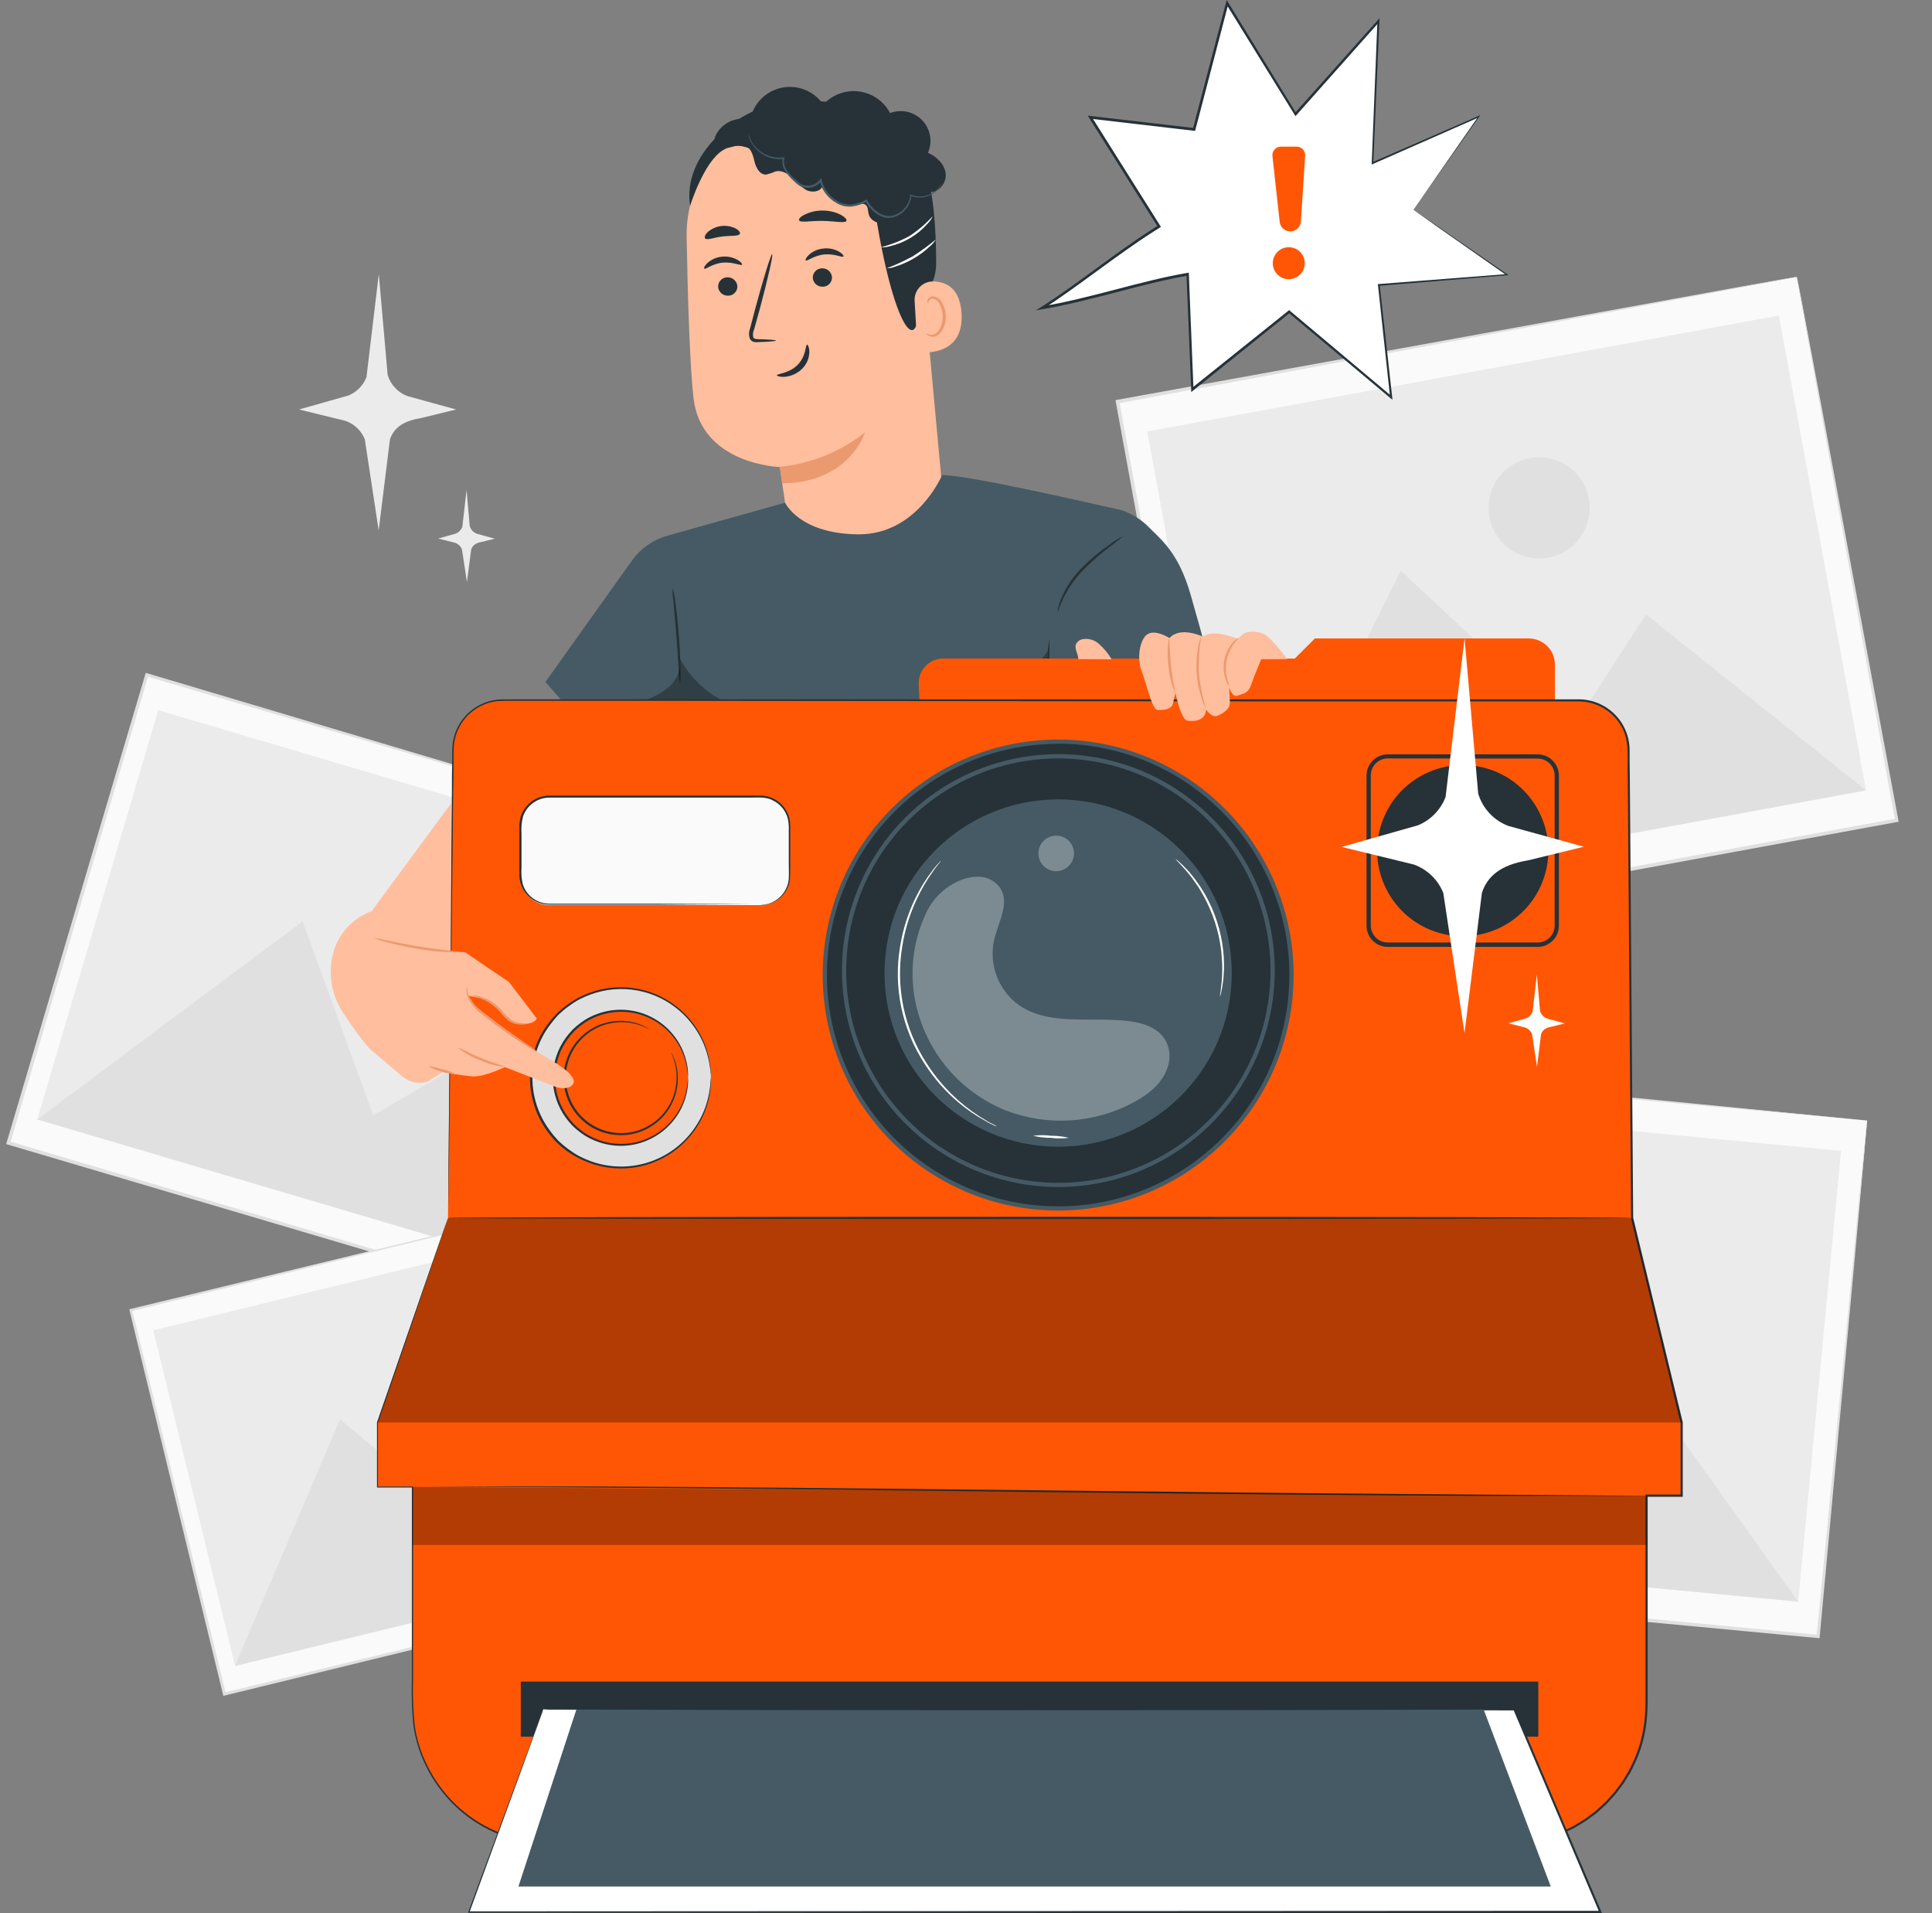 <svg width="202" height="200" viewBox="0 0 202 200" fill="none" xmlns="http://www.w3.org/2000/svg">
<rect x="0" y="0" width="202" height="200" fill="#808080" stroke="none"/>
<path d="M42.576 41.4L47.688 42.807L43.908 43.731C41.985 44.038 41.119 44.868 40.768 45.952L39.592 55.451L38.144 45.929C37.965 45.486 37.696 45.085 37.352 44.753C37.008 44.421 36.599 44.165 36.15 44.002L31.265 42.807L36.438 41.342C36.865 41.166 37.252 40.905 37.575 40.575C37.898 40.246 38.15 39.854 38.317 39.423L39.605 28.654L40.529 39.188C40.677 39.689 40.939 40.149 41.294 40.532C41.649 40.916 42.088 41.213 42.576 41.4Z" fill="#EBEBEB"/>
<path d="M49.891 55.806L51.725 56.312L50.393 56.645C49.7 56.756 49.394 57.049 49.265 57.436L48.821 60.846L48.301 57.431C48.238 57.272 48.141 57.129 48.018 57.01C47.894 56.891 47.747 56.8 47.586 56.743L45.81 56.299L47.666 55.775C47.818 55.711 47.956 55.617 48.071 55.499C48.186 55.38 48.277 55.24 48.337 55.086L48.781 51.227L49.114 55.002C49.169 55.188 49.269 55.359 49.404 55.499C49.539 55.639 49.706 55.744 49.891 55.806Z" fill="#EBEBEB"/>
<path d="M15.349 70.536L0.874 119.467L62.078 137.573L76.553 88.642L15.349 70.536Z" fill="#FAFAFA"/>
<path d="M76.555 88.651C76.555 88.651 76.452 88.651 76.257 88.571L75.395 88.327L72.065 87.363L59.523 83.699L15.309 70.7L15.517 70.589C11.214 85.156 6.28 101.854 1.058 119.52L0.933 119.294L62.126 137.431L61.935 137.533C66.327 122.811 69.969 110.607 72.513 102.067L75.484 92.164C75.831 91.021 76.094 90.149 76.275 89.548C76.457 88.957 76.559 88.66 76.559 88.66C76.559 88.66 76.484 88.957 76.319 89.548C76.155 90.139 75.875 91.013 75.569 92.146L72.682 102.04C70.168 110.612 66.571 122.864 62.232 137.644L62.188 137.791L62.041 137.746L0.822 119.653L0.645 119.6L0.698 119.423C5.934 101.752 10.868 85.058 15.193 70.496L15.242 70.336L15.398 70.385L59.67 83.57L72.153 87.31L75.444 88.3L76.279 88.562L76.555 88.651Z" fill="#E0E0E0"/>
<path d="M16.548 74.241L3.894 117.014L60.801 133.849L73.455 91.076L16.548 74.241Z" fill="#EBEBEB"/>
<path d="M3.896 117.021L31.638 96.313L39.028 116.59L50.011 110.169L60.803 133.857L3.896 117.021Z" fill="#E0E0E0"/>
<path d="M50.14 98.245C49.878 99.131 49.36 99.919 48.65 100.511C47.94 101.102 47.071 101.47 46.152 101.567C45.233 101.664 44.306 101.487 43.488 101.057C42.67 100.628 41.997 99.965 41.556 99.153C41.114 98.342 40.923 97.418 41.007 96.497C41.091 95.577 41.446 94.702 42.026 93.984C42.607 93.265 43.388 92.735 44.27 92.46C45.153 92.186 46.096 92.179 46.983 92.44C47.571 92.614 48.12 92.902 48.597 93.288C49.074 93.673 49.471 94.149 49.764 94.688C50.057 95.227 50.241 95.819 50.306 96.429C50.37 97.039 50.314 97.656 50.14 98.245Z" fill="#E0E0E0"/>
<path d="M127.77 110.737L122.653 164.666L190.106 171.066L195.223 117.137L127.77 110.737Z" fill="#FAFAFA"/>
<path d="M195.204 117.123H194.88L193.93 117.043L190.284 116.692L176.45 115.449L127.737 110.919L127.928 110.764C126.413 126.814 124.672 145.213 122.838 164.686L122.665 164.473L190.115 170.899L189.937 171.046C191.509 154.814 192.815 141.353 193.73 131.943C194.174 127.235 194.556 123.545 194.805 121.014C194.933 119.761 195.031 118.793 195.098 118.131C195.164 117.47 195.209 117.137 195.209 117.137C195.209 117.137 195.209 117.456 195.138 118.1C195.067 118.744 194.995 119.712 194.884 120.956C194.654 123.478 194.32 127.173 193.894 131.854C193.006 141.296 191.771 154.792 190.261 171.077V171.241H190.097L122.638 164.882H122.443V164.686C124.299 145.217 126.049 126.818 127.577 110.768V110.595H127.75L176.561 115.311L190.328 116.666L193.956 117.03L194.884 117.128C195.107 117.105 195.204 117.123 195.204 117.123Z" fill="#E0E0E0"/>
<path d="M129.773 114.352L125.301 161.49L188.015 167.44L192.487 120.302L129.773 114.352Z" fill="#EBEBEB"/>
<path d="M125.286 161.479L149.969 134.256L161.8 153.872L171.934 144.945L188.002 167.426L125.286 161.479Z" fill="#E0E0E0"/>
<path d="M169.638 132.498C169.546 133.475 169.166 134.403 168.547 135.164C167.927 135.925 167.096 136.485 166.158 136.773C165.22 137.061 164.217 137.065 163.277 136.784C162.337 136.502 161.502 135.948 160.876 135.192C160.251 134.436 159.864 133.511 159.765 132.535C159.665 131.558 159.858 130.575 160.317 129.708C160.777 128.841 161.484 128.13 162.347 127.664C163.211 127.199 164.194 127 165.171 127.093C166.48 127.218 167.686 127.858 168.523 128.871C169.361 129.884 169.762 131.189 169.638 132.498Z" fill="#E0E0E0"/>
<path d="M63.877 124.721L13.672 136.96L23.457 177.099L73.662 164.86L63.877 124.721Z" fill="#FAFAFA"/>
<path d="M63.871 124.73L63.627 124.797L62.925 124.975L60.203 125.663L49.949 128.194L13.714 137.076L13.812 136.916C16.726 148.863 20.07 162.554 23.609 177.045L23.427 176.939L73.624 164.744L73.53 164.895L66.5 135.766C65.661 132.262 64.999 129.509 64.546 127.626C64.324 126.689 64.155 125.969 64.04 125.472C63.924 124.975 63.871 124.726 63.871 124.726C63.871 124.726 63.938 124.966 64.058 125.441C64.178 125.916 64.36 126.64 64.591 127.564C65.035 129.438 65.732 132.173 66.598 135.664L73.775 164.837L73.801 164.957L73.681 164.988L23.498 177.245L23.352 177.281L23.316 177.134C19.79 162.643 16.459 148.947 13.546 136.996L13.515 136.868L13.643 136.837L49.998 128.048L60.256 125.583L62.961 124.939L63.654 124.779L63.871 124.73Z" fill="#E0E0E0"/>
<path d="M62.705 127.686L16.024 139.066L24.578 174.152L71.258 162.773L62.705 127.686Z" fill="#EBEBEB"/>
<path d="M24.56 174.155L35.551 148.375L48.976 159.557L54.048 150.595L71.239 162.781L24.56 174.155Z" fill="#E0E0E0"/>
<path d="M49.286 142.197C49.463 142.924 49.421 143.687 49.164 144.39C48.908 145.093 48.448 145.704 47.845 146.146C47.241 146.587 46.52 146.84 45.772 146.872C45.024 146.905 44.284 146.714 43.645 146.326C43.005 145.937 42.495 145.368 42.18 144.689C41.864 144.011 41.756 143.254 41.87 142.515C41.985 141.775 42.316 141.086 42.821 140.535C43.327 139.983 43.985 139.594 44.712 139.417C45.195 139.299 45.696 139.277 46.188 139.353C46.679 139.429 47.15 139.601 47.575 139.859C48 140.117 48.37 140.456 48.663 140.857C48.957 141.259 49.169 141.714 49.286 142.197Z" fill="#E0E0E0"/>
<path d="M187.87 28.943L116.841 41.979L127.264 98.768L198.293 85.732L187.87 28.943Z" fill="#FAFAFA"/>
<path d="M187.872 28.938L187.53 29.009L186.536 29.205L182.681 29.933L168.145 32.656L116.874 42.172L117.025 41.955C120.134 58.857 123.687 78.229 127.47 98.733L127.222 98.573L198.278 85.57L198.14 85.774C195.031 68.668 192.464 54.487 190.666 44.571C189.778 39.61 189.076 35.72 188.596 33.051C188.361 31.718 188.183 30.71 188.059 30.013C187.935 29.316 187.886 28.956 187.886 28.956C187.886 28.956 187.961 29.294 188.09 29.969C188.219 30.644 188.414 31.661 188.663 32.971C189.16 35.635 189.884 39.495 190.812 44.433C192.655 54.367 195.298 68.574 198.482 85.734L198.513 85.903L198.34 85.934L127.306 98.969L127.097 99.008L127.062 98.8C123.309 78.296 119.756 58.919 116.661 42.017L116.63 41.831L116.812 41.795L168.239 32.469L182.734 29.835L186.558 29.156L187.539 28.987L187.872 28.938Z" fill="#E0E0E0"/>
<path d="M185.99 32.986L119.949 45.107L129.06 94.745L195.1 82.624L185.99 32.986Z" fill="#EBEBEB"/>
<path d="M129.061 94.741L146.46 59.653L164.291 76.333L172.089 64.231L195.098 82.617L129.061 94.741Z" fill="#E0E0E0"/>
<path d="M166.12 52.134C166.309 53.163 166.189 54.225 165.775 55.185C165.361 56.146 164.671 56.962 163.792 57.531C162.914 58.099 161.887 58.395 160.841 58.379C159.794 58.364 158.776 58.039 157.915 57.445C157.054 56.85 156.388 56.014 156.002 55.042C155.616 54.069 155.527 53.004 155.747 51.981C155.966 50.958 156.484 50.023 157.235 49.295C157.986 48.566 158.936 48.077 159.965 47.888C160.648 47.762 161.349 47.772 162.028 47.918C162.707 48.063 163.351 48.341 163.922 48.735C164.494 49.129 164.982 49.633 165.359 50.216C165.737 50.799 165.995 51.45 166.12 52.134Z" fill="#E0E0E0"/>
<path d="M147.78 21.93L154.606 12.199L143.512 17.067L144.13 2.225L135.465 11.946L128.306 0.342L124.851 13.527L114.006 12.266L121.201 23.675L109.006 32.175L124.19 28.671L124.678 40.719L134.817 32.588L145.462 41.528L144.174 29.786L157.564 28.711L147.78 21.93Z" fill="white"/>
<path d="M147.781 21.93C147.781 21.93 147.989 22.085 148.407 22.374L150.281 23.706L157.524 28.778L157.555 28.653L144.166 29.692H144.072V29.79C144.45 33.307 144.881 37.273 145.342 41.537L145.525 41.439L134.866 32.486L134.786 32.419L134.706 32.486L124.563 40.608L124.785 40.706C124.63 36.887 124.465 32.828 124.301 28.662V28.502L124.146 28.529C119.425 29.32 114.042 31.171 108.957 32.029L109.059 32.291C112.612 30.026 116.813 26.615 120.637 24.19L121.259 23.795L121.383 23.715L121.303 23.595L114.127 12.191L113.989 12.408L124.834 13.669H124.958L124.989 13.55C126.174 9.017 127.324 4.62 128.44 0.36L128.191 0.4L135.359 12L135.448 12.146L135.559 12.017L144.214 2.287L144.015 2.207C143.793 7.692 143.597 12.652 143.419 17.049V17.196L143.557 17.138L154.66 12.253L154.58 12.155C152.359 15.339 150.672 17.782 149.517 19.438L148.207 21.299C147.918 21.716 147.763 21.925 147.763 21.925C147.763 21.925 147.923 21.712 148.207 21.295L149.539 19.438L154.642 12.23L154.78 12.035L154.558 12.133L143.455 16.974L143.584 17.062C143.775 12.67 143.988 7.71 144.223 2.225V1.905L144.015 2.145C141.3 5.183 138.409 8.42 135.341 11.857H135.541L128.422 0.271L128.258 0L128.178 0.306C127.059 4.555 125.904 8.95 124.714 13.492L124.865 13.385L114.025 12.124L113.723 12.088L113.882 12.341C116.236 16.072 118.634 19.876 121.077 23.755L121.126 23.551L120.504 23.946C116.68 26.375 112.51 29.786 108.926 32.051L108.322 32.437L109.028 32.317C114.109 31.46 119.496 29.608 124.212 28.813L124.048 28.68C124.221 32.846 124.39 36.905 124.545 40.724V40.99L124.75 40.822L134.879 32.686H134.72C138.521 35.865 142.109 38.877 145.378 41.617L145.591 41.794L145.56 41.519C145.085 37.255 144.645 33.294 144.254 29.777L144.17 29.879L157.555 28.778H157.746L157.586 28.671L150.343 23.675L148.442 22.374L147.781 21.93Z" fill="#263238"/>
<path d="M136.461 16.281L136.017 23.142C136 23.414 135.885 23.67 135.692 23.862C135.5 24.054 135.244 24.169 134.973 24.186C134.687 24.204 134.406 24.111 134.186 23.927C133.967 23.742 133.828 23.48 133.796 23.196L133.037 16.299C133.026 16.176 133.04 16.052 133.08 15.934C133.12 15.817 133.183 15.71 133.267 15.619C133.351 15.527 133.452 15.455 133.566 15.405C133.679 15.356 133.801 15.33 133.925 15.331H135.599C135.719 15.334 135.837 15.362 135.946 15.412C136.055 15.462 136.152 15.533 136.233 15.622C136.313 15.711 136.375 15.815 136.414 15.928C136.453 16.042 136.469 16.162 136.461 16.281Z" fill="#FF5605"/>
<path d="M133.16 28.044C133.265 28.359 133.46 28.635 133.722 28.838C133.983 29.041 134.299 29.162 134.629 29.185C134.959 29.209 135.289 29.134 135.577 28.97C135.865 28.807 136.097 28.561 136.246 28.265C136.394 27.969 136.451 27.636 136.41 27.308C136.369 26.979 136.231 26.67 136.015 26.42C135.798 26.169 135.512 25.989 135.193 25.901C134.874 25.813 134.536 25.822 134.222 25.926C133.801 26.067 133.452 26.369 133.254 26.766C133.055 27.163 133.021 27.623 133.16 28.044Z" fill="#FF5605"/>
<path d="M98.498 50.848L96.073 24.526C95.975 17.185 91.632 11.123 84.287 11.425L83.612 11.492C80.327 11.819 77.286 13.373 75.095 15.841C72.905 18.311 71.724 21.514 71.79 24.815C71.91 31.174 72.123 38.2 72.505 41.58C73.286 48.583 81.538 48.823 81.538 48.823L82.426 54.929C82.426 54.929 85.979 57.047 91.144 56.137C96.744 55.142 98.498 50.848 98.498 50.848Z" fill="#FFBE9D"/>
<path d="M81.525 48.8C84.781 48.48 87.877 47.23 90.442 45.199C90.442 45.199 88.844 50.457 81.787 50.528L81.525 48.8Z" fill="#EB996E"/>
<path d="M75.085 30.02C75.115 30.277 75.242 30.512 75.44 30.678C75.639 30.843 75.893 30.926 76.151 30.908C76.28 30.906 76.406 30.879 76.524 30.827C76.642 30.775 76.748 30.7 76.835 30.607C76.923 30.513 76.992 30.402 77.036 30.282C77.08 30.161 77.099 30.033 77.093 29.904C77.069 29.643 76.944 29.401 76.745 29.231C76.546 29.06 76.289 28.973 76.027 28.989C75.896 28.992 75.768 29.021 75.649 29.075C75.53 29.129 75.423 29.206 75.335 29.303C75.247 29.399 75.18 29.512 75.137 29.636C75.094 29.759 75.076 29.89 75.085 30.02Z" fill="#263238"/>
<path d="M73.638 28.079C73.776 28.199 74.477 27.559 75.556 27.457C76.636 27.355 77.475 27.812 77.582 27.666C77.63 27.604 77.48 27.382 77.111 27.164C76.614 26.887 76.042 26.772 75.477 26.835C74.916 26.887 74.386 27.117 73.967 27.493C73.66 27.781 73.571 28.026 73.638 28.079Z" fill="#263238"/>
<path d="M84.98 29.056C85.003 29.318 85.127 29.56 85.326 29.731C85.526 29.902 85.784 29.988 86.046 29.971C86.174 29.969 86.301 29.941 86.418 29.889C86.536 29.837 86.641 29.762 86.729 29.668C86.817 29.575 86.885 29.464 86.929 29.344C86.974 29.224 86.994 29.096 86.988 28.967C86.966 28.705 86.842 28.462 86.643 28.291C86.443 28.12 86.184 28.034 85.922 28.052C85.794 28.055 85.668 28.084 85.55 28.136C85.433 28.188 85.328 28.263 85.24 28.357C85.153 28.45 85.085 28.56 85.04 28.68C84.995 28.8 84.975 28.928 84.98 29.056Z" fill="#263238"/>
<path d="M84.247 27.227C84.385 27.342 85.086 26.707 86.165 26.601C87.245 26.494 88.084 26.956 88.186 26.814C88.239 26.752 88.093 26.525 87.742 26.312C87.245 26.033 86.674 25.917 86.108 25.979C85.545 26.026 85.012 26.254 84.589 26.627C84.269 26.925 84.18 27.174 84.247 27.227Z" fill="#263238"/>
<path d="M81.133 35.602C81.133 35.54 80.449 35.491 79.357 35.46C79.077 35.46 78.811 35.434 78.749 35.247C78.697 34.966 78.732 34.676 78.851 34.417C79.043 33.724 79.244 32.998 79.455 32.24C80.285 29.132 80.858 26.614 80.734 26.578C80.609 26.543 79.845 29.03 79.002 32.125C78.803 32.886 78.614 33.614 78.433 34.31C78.291 34.658 78.279 35.046 78.398 35.403C78.446 35.496 78.516 35.577 78.602 35.639C78.688 35.7 78.786 35.741 78.891 35.758C79.047 35.779 79.205 35.779 79.361 35.758C80.458 35.727 81.133 35.664 81.133 35.602Z" fill="#263238"/>
<path d="M84.376 36.033C84.203 36.033 84.314 37.21 83.399 38.138C82.484 39.066 81.223 39.062 81.227 39.226C81.227 39.301 81.529 39.426 82.058 39.39C82.743 39.329 83.385 39.031 83.874 38.546C84.346 38.075 84.614 37.437 84.62 36.77C84.616 36.295 84.456 36.019 84.376 36.033Z" fill="#263238"/>
<path d="M83.55 23.029C83.683 23.314 84.744 23.069 86.023 23.091C87.302 23.114 88.359 23.362 88.501 23.091C88.564 22.958 88.359 22.701 87.915 22.456C87.333 22.163 86.689 22.011 86.037 22.012C85.382 21.997 84.732 22.14 84.145 22.43C83.701 22.63 83.487 22.896 83.55 23.029Z" fill="#263238"/>
<path d="M73.721 24.922C73.934 25.148 74.654 24.82 75.546 24.718C76.439 24.616 77.207 24.718 77.358 24.447C77.421 24.314 77.278 24.083 76.914 23.883C76.443 23.651 75.914 23.564 75.393 23.631C74.873 23.7 74.384 23.92 73.988 24.265C73.708 24.549 73.628 24.811 73.721 24.922Z" fill="#263238"/>
<path d="M72.154 21.52C72.154 21.52 73.562 16.946 75.578 15.707C78.016 14.215 79.402 16.915 81.773 15.991C84.145 15.067 86.476 13.628 89.159 15.272C92.098 17.048 90.962 18.642 91.441 21.733C93.382 34.275 96.042 37.614 96.104 31.606C96.104 30.948 97.881 30.273 97.881 27.475C97.881 23.878 97.579 19.535 96.548 17.084C95.66 15.018 94.301 13.664 91.961 12.261C88.261 10.04 83.523 10.453 80.352 11.097C77.181 11.741 71.301 16.049 72.154 21.52Z" fill="#263238"/>
<path d="M95.629 31.459C95.612 31.201 95.648 30.943 95.734 30.699C95.82 30.455 95.954 30.231 96.129 30.041C96.303 29.85 96.515 29.697 96.75 29.591C96.986 29.484 97.24 29.426 97.499 29.421C98.831 29.421 100.35 30.016 100.532 32.725C100.856 37.53 95.962 36.864 95.944 36.722C95.927 36.58 95.745 33.475 95.629 31.459Z" fill="#FFBE9D"/>
<path d="M96.868 34.847C96.868 34.847 96.957 34.9 97.103 34.958C97.308 35.029 97.533 35.017 97.73 34.927C98.223 34.705 98.596 33.87 98.564 33.004C98.549 32.591 98.441 32.188 98.249 31.822C98.193 31.675 98.102 31.544 97.985 31.439C97.867 31.334 97.727 31.258 97.574 31.218C97.476 31.203 97.375 31.22 97.288 31.269C97.201 31.317 97.133 31.393 97.094 31.485C97.041 31.622 97.094 31.716 97.05 31.725C97.006 31.733 96.944 31.654 96.97 31.449C96.988 31.329 97.048 31.219 97.139 31.138C97.261 31.03 97.42 30.975 97.583 30.983C97.783 31.009 97.974 31.085 98.135 31.206C98.297 31.326 98.425 31.487 98.507 31.671C98.744 32.076 98.875 32.535 98.889 33.004C98.924 33.972 98.489 34.913 97.809 35.162C97.68 35.206 97.541 35.22 97.405 35.203C97.269 35.186 97.139 35.139 97.023 35.064C96.886 34.962 96.855 34.86 96.868 34.847Z" fill="#EB996E"/>
<path d="M94.607 22.186C94.067 22.721 93.401 23.112 92.671 23.323C91.929 23.474 91.028 23.128 90.828 22.399C90.739 22.07 90.783 21.675 90.535 21.44C90.286 21.204 89.771 21.302 89.376 21.387C88.682 21.506 87.968 21.387 87.351 21.048C86.734 20.709 86.25 20.171 85.978 19.521C85.676 20.09 84.846 20.148 84.273 19.855C83.728 19.499 83.237 19.068 82.812 18.576C82.368 18.131 81.71 17.763 81.084 17.918C80.759 18.067 80.418 18.179 80.067 18.251C79.432 18.251 79.05 17.55 78.895 16.919C78.739 16.288 78.588 15.587 78.007 15.294C77.425 15.001 76.861 15.294 76.293 15.418C75.724 15.542 74.96 15.498 74.751 14.947C74.712 14.798 74.703 14.643 74.725 14.49C74.747 14.337 74.8 14.191 74.88 14.059C75.211 13.438 75.742 12.948 76.387 12.668C77.033 12.388 77.754 12.335 78.433 12.518C78.59 11.697 78.987 10.941 79.573 10.346C80.159 9.75 80.909 9.342 81.727 9.172C82.546 9.002 83.396 9.079 84.171 9.392C84.946 9.706 85.61 10.242 86.08 10.932C86.545 10.421 87.125 10.029 87.773 9.79C88.421 9.551 89.117 9.471 89.802 9.559C90.487 9.646 91.141 9.897 91.709 10.291C92.276 10.684 92.74 11.209 93.062 11.821C93.634 11.601 94.258 11.556 94.856 11.69C95.454 11.825 95.999 12.133 96.423 12.576C96.846 13.02 97.129 13.578 97.236 14.182C97.343 14.785 97.269 15.407 97.023 15.969C97.933 16.373 98.76 17.154 98.875 18.145C98.99 19.135 98.124 20.219 97.138 20.054C97.362 20.424 97.439 20.864 97.353 21.288C97.267 21.712 97.026 22.087 96.676 22.341C96.326 22.595 95.894 22.708 95.464 22.658C95.035 22.608 94.64 22.398 94.358 22.07" fill="#263238"/>
<path d="M78.243 13.979C78.237 14.008 78.237 14.038 78.243 14.068C78.243 14.126 78.269 14.214 78.3 14.321C78.397 14.64 78.548 14.94 78.744 15.209C79.053 15.638 79.456 15.99 79.921 16.239C80.537 16.575 81.244 16.702 81.937 16.604L81.849 16.502C81.795 16.727 81.788 16.962 81.827 17.191C81.866 17.419 81.95 17.638 82.075 17.834C82.332 18.243 82.648 18.613 83.012 18.931C83.19 19.118 83.388 19.285 83.603 19.428C83.846 19.56 84.117 19.63 84.393 19.632C84.68 19.646 84.966 19.589 85.226 19.466C85.485 19.343 85.71 19.157 85.881 18.926L85.695 18.895C85.811 19.387 86.029 19.849 86.335 20.251C86.641 20.654 87.028 20.987 87.471 21.231C87.96 21.522 88.53 21.647 89.096 21.586C89.627 21.511 90.141 21.344 90.615 21.093L90.482 21.049C90.787 21.605 91.227 22.075 91.761 22.417C92.007 22.59 92.289 22.705 92.585 22.755C92.882 22.805 93.186 22.788 93.475 22.706C93.971 22.544 94.409 22.241 94.735 21.832C95.06 21.424 95.258 20.929 95.305 20.41L95.198 20.472C95.731 20.689 96.322 20.716 96.873 20.547C97.282 20.428 97.658 20.213 97.969 19.921C98.165 19.738 98.326 19.522 98.445 19.282C98.487 19.2 98.52 19.113 98.542 19.024C98.384 19.342 98.171 19.629 97.912 19.872C97.604 20.143 97.237 20.339 96.841 20.445C96.318 20.593 95.76 20.557 95.26 20.343L95.167 20.303V20.405C95.113 20.887 94.92 21.342 94.612 21.716C94.304 22.09 93.893 22.366 93.431 22.51C93.168 22.583 92.891 22.596 92.622 22.548C92.353 22.501 92.099 22.393 91.876 22.235C91.371 21.909 90.956 21.462 90.668 20.934L90.624 20.849L90.535 20.894C90.081 21.13 89.59 21.289 89.083 21.364C88.559 21.418 88.032 21.3 87.582 21.027C87.163 20.795 86.797 20.477 86.508 20.095C86.22 19.712 86.015 19.273 85.908 18.806L85.854 18.584L85.721 18.771C85.571 18.974 85.373 19.138 85.144 19.247C84.916 19.357 84.664 19.408 84.411 19.397C84.168 19.396 83.928 19.335 83.714 19.219C83.511 19.084 83.323 18.928 83.154 18.753C82.801 18.462 82.49 18.123 82.231 17.745C82.004 17.394 81.924 16.968 82.008 16.559L82.035 16.439H81.915C81.254 16.544 80.576 16.431 79.983 16.12C79.528 15.888 79.129 15.559 78.815 15.156C78.558 14.8 78.364 14.401 78.243 13.979Z" fill="#455A64"/>
<path d="M97.521 22.603C97.386 22.895 97.201 23.161 96.975 23.389C96.463 23.97 95.864 24.468 95.198 24.864C94.533 25.267 93.807 25.563 93.049 25.739C92.741 25.831 92.419 25.867 92.099 25.845C93.137 25.584 94.138 25.193 95.079 24.682C95.977 24.094 96.797 23.396 97.521 22.603Z" fill="white"/>
<path d="M97.85 25.037C97.695 25.291 97.5 25.517 97.273 25.708C96.232 26.701 94.977 27.441 93.605 27.871C93.322 27.983 93.021 28.044 92.716 28.048C93.644 27.689 94.549 27.273 95.425 26.8C96.268 26.261 97.078 25.673 97.85 25.037Z" fill="white"/>
<path d="M82.084 52.549L69.8 55.995C68.341 56.398 67.058 57.277 66.154 58.491L57.028 71.286L59.906 74.585L127.937 74.616C127.937 74.616 125.33 65.059 124.473 62.128C123.181 57.687 121.427 56.448 119.828 54.832C119.084 54.168 118.216 53.657 117.274 53.331C114.45 52.713 101.047 49.6 98.498 49.671C98.498 49.671 95.873 55.915 89.718 55.858C83.563 55.8 82.084 52.549 82.084 52.549Z" fill="#455A64"/>
<path d="M110.587 63.972C110.631 63.972 110.764 63.394 111.177 62.528C111.734 61.41 112.465 60.387 113.344 59.5C114.234 58.614 115.184 57.79 116.187 57.035C116.615 56.735 117.02 56.404 117.399 56.045C116.929 56.283 116.483 56.566 116.067 56.888C115.021 57.606 114.044 58.419 113.149 59.318C112.247 60.222 111.518 61.285 111 62.453C110.847 62.808 110.723 63.175 110.631 63.55C110.591 63.687 110.576 63.83 110.587 63.972Z" fill="#263238"/>
<path d="M71.097 71.512C71.16 71.019 71.177 70.521 71.145 70.024C71.145 69.105 71.088 67.839 70.981 66.441C70.875 65.042 70.728 63.776 70.599 62.888C70.553 62.394 70.463 61.904 70.328 61.427C70.314 61.923 70.343 62.419 70.417 62.91C70.501 63.9 70.608 65.13 70.719 66.463C70.83 67.795 70.892 69.034 70.963 70.016C70.966 70.517 71.011 71.018 71.097 71.512Z" fill="#263238"/>
<g opacity="0.3">
<path d="M66.878 73.329C68.06 73.056 69.157 72.496 70.071 71.699C70.933 70.851 71.404 69.479 70.875 68.4C71.727 70.21 73.084 71.736 74.783 72.793C76.481 73.85 78.449 74.394 80.45 74.359L63.49 74.568C64.563 74.016 65.702 73.6 66.878 73.329Z" fill="black"/>
</g>
<g opacity="0.3">
<path d="M109.281 74.585L109.566 67.99L104.934 74.576L109.281 74.585Z" fill="black"/>
</g>
<path d="M109.28 74.59C109.238 73.288 109.272 71.984 109.382 70.686C109.417 69.383 109.527 68.082 109.711 66.792C109.753 68.094 109.718 69.397 109.609 70.695C109.574 71.999 109.464 73.299 109.28 74.59Z" fill="#263238"/>
<path d="M98.6 68.843H135.376L137.477 66.743H159.837C160.563 66.743 161.258 67.031 161.772 67.544C162.285 68.057 162.573 68.753 162.573 69.478V73.173H96.135L96.055 71.535C96.038 71.189 96.091 70.843 96.211 70.519C96.331 70.194 96.515 69.897 96.753 69.645C96.991 69.394 97.277 69.193 97.594 69.055C97.912 68.917 98.254 68.845 98.6 68.843Z" fill="#FF5605"/>
<path d="M46.84 127.317L47.333 78.347C47.346 76.975 47.9 75.663 48.874 74.698C49.849 73.732 51.166 73.191 52.538 73.191H165.068C166.442 73.191 167.759 73.733 168.734 74.701C169.709 75.668 170.262 76.982 170.273 78.355L170.642 127.317L175.82 148.705V156.348H172.152V178.238C172.149 182.08 170.621 185.763 167.904 188.479C165.187 191.195 161.502 192.72 157.661 192.72H57.627C53.784 192.72 50.098 191.193 47.38 188.476C44.663 185.758 43.136 182.072 43.136 178.229V155.416H39.468V148.705L46.84 127.317Z" fill="#FF5605"/>
<path d="M46.841 127.318C46.841 127.318 46.685 127.793 46.375 128.712L44.971 132.816L39.518 148.723C39.518 150.828 39.518 153.07 39.518 155.447L39.46 155.394H43.186V155.416C43.186 160.199 43.186 165.479 43.186 171.221C43.186 172.657 43.186 174.121 43.186 175.614C43.14 177.13 43.189 178.647 43.333 180.157C43.528 181.714 43.992 183.226 44.705 184.624C45.429 186.077 46.389 187.399 47.547 188.537C50.003 190.93 53.234 192.365 56.656 192.583C57.544 192.645 58.432 192.627 59.32 192.632H67.505H90.869H143.468H157.679C160.085 192.604 162.449 191.995 164.567 190.855L165.336 190.384L165.722 190.149L166.086 189.878L166.81 189.336L167.481 188.723L167.818 188.417L168.125 188.084L168.737 187.409L169.288 186.681L169.559 186.316C169.648 186.192 169.719 186.059 169.799 185.93L170.274 185.148C170.421 184.882 170.545 184.602 170.678 184.327C170.939 183.774 171.165 183.206 171.358 182.626C171.727 181.453 171.945 180.239 172.006 179.011C172.05 178.398 172.046 177.776 172.046 177.155V171.537C172.046 166.521 172.046 161.459 172.046 156.349V156.233H175.83L175.714 156.349V148.754C175.19 146.583 174.622 144.238 174.053 141.889C172.845 136.915 171.651 131.976 170.536 127.371V127.344C170.416 111.508 170.301 96.089 170.19 81.229C170.101 79.395 170.465 77.441 169.479 75.864C169.027 75.088 168.378 74.445 167.599 73.999C166.819 73.553 165.936 73.32 165.038 73.324H133.298L61.301 73.257H53.827C53.223 73.257 52.614 73.257 52.05 73.284C51.467 73.345 50.898 73.504 50.367 73.755C49.317 74.249 48.468 75.087 47.96 76.131C47.71 76.634 47.546 77.176 47.476 77.734C47.414 78.289 47.427 78.853 47.418 79.408C47.418 80.527 47.418 81.629 47.383 82.704C47.359 84.868 47.337 86.961 47.316 88.983C47.227 97.07 47.152 104.025 47.09 109.705C47.027 115.385 46.97 119.786 46.934 122.77C46.934 124.258 46.899 125.395 46.89 126.159C46.881 126.923 46.89 127.309 46.89 127.309C46.89 127.309 46.89 126.918 46.89 126.154C46.89 125.39 46.89 124.253 46.89 122.761C46.916 119.777 46.952 115.376 47.001 109.696C47.05 104.016 47.116 97.061 47.192 88.974C47.209 86.955 47.229 84.863 47.249 82.699C47.249 81.62 47.249 80.523 47.281 79.408C47.281 78.853 47.281 78.289 47.334 77.716C47.448 76.841 47.78 76.007 48.299 75.293C48.818 74.578 49.507 74.005 50.305 73.626C50.85 73.366 51.436 73.199 52.037 73.133C52.645 73.089 53.24 73.133 53.849 73.106H61.323H133.32H165.016C165.719 73.101 166.416 73.235 167.068 73.501C167.719 73.766 168.311 74.158 168.81 74.653C169.309 75.148 169.705 75.738 169.976 76.387C170.246 77.036 170.385 77.733 170.385 78.436C170.385 79.359 170.385 80.288 170.407 81.216C170.518 96.075 170.638 111.494 170.758 127.327V127.3C171.877 131.91 173.072 136.848 174.275 141.818C174.844 144.171 175.412 146.516 175.941 148.688V156.473H172.157L172.272 156.357V177.177C172.272 177.799 172.272 178.42 172.233 179.047C172.17 180.294 171.949 181.528 171.575 182.719C171.38 183.309 171.148 183.886 170.882 184.447C170.745 184.722 170.62 185.006 170.474 185.282L169.985 186.059C169.905 186.192 169.83 186.325 169.741 186.454L169.466 186.823L168.906 187.564L168.284 188.248L167.974 188.59L167.632 188.897L166.952 189.518L166.215 190.056L165.846 190.331L165.456 190.571L164.669 191.046C162.517 192.198 160.116 192.808 157.675 192.823H143.464H90.865H67.5H59.329C58.441 192.823 57.553 192.823 56.664 192.774C53.204 192.552 49.938 191.098 47.458 188.675C46.29 187.522 45.319 186.185 44.585 184.718C43.869 183.301 43.402 181.772 43.204 180.197C43.062 178.681 43.014 177.158 43.062 175.636C43.062 174.144 43.062 172.678 43.062 171.244C43.062 165.501 43.062 160.221 43.062 155.438L43.119 155.5H39.416V155.416C39.416 153.047 39.416 150.806 39.416 148.692C41.818 141.764 43.666 136.422 44.918 132.811L46.343 128.712C46.672 127.789 46.841 127.318 46.841 127.318Z" fill="#263238"/>
<path d="M71.842 119.045C75.359 115.229 75.116 109.284 71.299 105.767C67.483 102.25 61.538 102.493 58.021 106.309C54.504 110.126 54.747 116.071 58.563 119.588C62.38 123.105 68.325 122.862 71.842 119.045Z" fill="#E0E0E0"/>
<path d="M74.33 112.676C74.317 112.627 74.309 112.576 74.308 112.525C74.308 112.41 74.308 112.263 74.277 112.081C74.266 111.839 74.238 111.599 74.193 111.361C74.146 111.036 74.08 110.714 73.993 110.398C73.771 109.522 73.418 108.685 72.945 107.915C72.329 106.892 71.522 105.996 70.569 105.277C69.416 104.4 68.073 103.806 66.647 103.545C65.012 103.243 63.325 103.384 61.762 103.954C61.347 104.105 60.942 104.283 60.55 104.487C60.154 104.704 59.775 104.949 59.413 105.22C59.042 105.491 58.69 105.788 58.361 106.108C58.042 106.447 57.746 106.806 57.472 107.182C56.895 107.959 56.445 108.822 56.14 109.74C55.506 111.642 55.506 113.697 56.14 115.598C56.445 116.516 56.895 117.38 57.472 118.156C57.743 118.536 58.04 118.896 58.361 119.235C58.693 119.553 59.044 119.849 59.413 120.124C59.775 120.394 60.154 120.639 60.55 120.856C60.942 121.06 61.347 121.238 61.762 121.389C63.796 122.128 66.023 122.137 68.062 121.414C70.101 120.691 71.826 119.282 72.94 117.428C73.412 116.658 73.766 115.821 73.988 114.945C74.076 114.627 74.142 114.304 74.188 113.977C74.234 113.74 74.262 113.499 74.273 113.258C74.273 113.076 74.295 112.925 74.304 112.814C74.304 112.763 74.312 112.712 74.326 112.663C74.331 112.713 74.331 112.763 74.326 112.814C74.326 112.929 74.326 113.076 74.326 113.258C74.326 113.5 74.305 113.743 74.264 113.982C74.229 114.313 74.168 114.641 74.082 114.963C73.873 115.853 73.529 116.705 73.06 117.49C72.377 118.648 71.455 119.647 70.356 120.422C69.258 121.196 68.007 121.729 66.687 121.984C65.019 122.297 63.297 122.159 61.7 121.585C61.274 121.431 60.859 121.25 60.457 121.043C60.047 120.833 59.653 120.596 59.275 120.332C58.896 120.049 58.536 119.742 58.196 119.413C57.861 119.069 57.549 118.702 57.264 118.316C56.672 117.521 56.211 116.637 55.9 115.696C55.249 113.747 55.249 111.64 55.9 109.692C56.21 108.75 56.671 107.866 57.264 107.071C57.55 106.684 57.862 106.317 58.196 105.97C58.536 105.642 58.896 105.337 59.275 105.055C59.647 104.78 60.038 104.531 60.443 104.309C60.845 104.1 61.26 103.919 61.687 103.767C63.284 103.191 65.006 103.053 66.674 103.368C67.993 103.619 69.242 104.148 70.34 104.92C71.438 105.692 72.359 106.689 73.042 107.844C73.511 108.629 73.855 109.481 74.064 110.371C74.15 110.692 74.211 111.018 74.246 111.348C74.287 111.589 74.308 111.832 74.308 112.076C74.308 112.263 74.308 112.41 74.308 112.521C74.321 112.572 74.328 112.624 74.33 112.676Z" fill="#263238"/>
<g opacity="0.3">
<path d="M39.468 148.706H175.82L170.642 127.323H46.844L39.468 148.706Z" fill="black"/>
</g>
<path d="M160.77 98.988H145.098C144.509 98.988 143.944 98.754 143.528 98.338C143.111 97.921 142.877 97.356 142.877 96.768V81.078C142.877 80.489 143.111 79.924 143.528 79.507C143.944 79.091 144.509 78.857 145.098 78.857H160.77C161.359 78.857 161.924 79.091 162.34 79.507C162.757 79.924 162.991 80.489 162.991 81.078V96.75C162.993 97.043 162.937 97.334 162.827 97.605C162.716 97.876 162.553 98.123 162.347 98.332C162.14 98.54 161.895 98.705 161.624 98.817C161.354 98.93 161.063 98.988 160.77 98.988ZM145.098 79.283C144.627 79.283 144.175 79.471 143.842 79.804C143.509 80.137 143.322 80.589 143.322 81.06V96.75C143.322 97.221 143.509 97.673 143.842 98.006C144.175 98.339 144.627 98.526 145.098 98.526H160.77C161.241 98.526 161.693 98.339 162.026 98.006C162.359 97.673 162.547 97.221 162.547 96.75V81.078C162.547 80.606 162.359 80.155 162.026 79.821C161.693 79.488 161.241 79.301 160.77 79.301L145.098 79.283Z" fill="#263238"/>
<path d="M161.652 90.961C162.778 86.149 159.79 81.335 154.977 80.209C150.165 79.083 145.351 82.071 144.225 86.883C143.099 91.696 146.088 96.51 150.9 97.635C155.712 98.762 160.526 95.773 161.652 90.961Z" fill="#263238"/>
<path d="M79.517 83.286H57.436C55.766 83.286 54.412 84.64 54.412 86.31V91.595C54.412 93.265 55.766 94.619 57.436 94.619H79.517C81.187 94.619 82.541 93.265 82.541 91.595V86.31C82.541 84.64 81.187 83.286 79.517 83.286Z" fill="#FAFAFA"/>
<path d="M79.517 94.614C79.763 94.593 80.008 94.555 80.249 94.499C80.94 94.315 81.543 93.892 81.95 93.304C82.244 92.885 82.423 92.397 82.47 91.888C82.497 91.328 82.47 90.706 82.47 90.044C82.47 89.383 82.47 88.672 82.47 87.922C82.47 87.549 82.47 87.162 82.47 86.763C82.489 86.363 82.455 85.963 82.368 85.573C82.26 85.161 82.064 84.778 81.793 84.449C81.523 84.121 81.184 83.856 80.8 83.672C80.005 83.228 79.024 83.41 78.051 83.379H71.789H57.441C56.832 83.381 56.239 83.573 55.745 83.928C55.251 84.283 54.879 84.783 54.683 85.359C54.536 85.939 54.483 86.539 54.527 87.136V90.733C54.483 91.305 54.528 91.88 54.66 92.438C54.828 92.96 55.138 93.424 55.555 93.778C55.973 94.132 56.481 94.362 57.023 94.441C57.29 94.472 57.559 94.482 57.827 94.472H60.23H63.267H68.725L76.626 94.508H78.771H79.33C79.394 94.501 79.458 94.501 79.521 94.508H79.33H78.771L76.626 94.53L68.725 94.57H63.267H57.822C57.544 94.58 57.264 94.568 56.988 94.534C56.406 94.451 55.859 94.206 55.41 93.826C54.961 93.447 54.627 92.949 54.447 92.389C54.359 92.101 54.309 91.802 54.301 91.501C54.301 91.208 54.301 90.915 54.301 90.613V86.252C54.309 85.93 54.364 85.612 54.465 85.306C54.676 84.684 55.077 84.144 55.61 83.761C56.144 83.378 56.784 83.171 57.441 83.17H71.789H78.051H79.495C79.975 83.166 80.45 83.276 80.88 83.49C81.285 83.687 81.642 83.97 81.926 84.319C82.21 84.668 82.416 85.074 82.528 85.51C82.614 85.914 82.647 86.328 82.626 86.74C82.626 87.14 82.626 87.526 82.626 87.9C82.626 88.65 82.626 89.361 82.626 90.022C82.626 90.684 82.626 91.297 82.599 91.874C82.543 92.4 82.352 92.901 82.044 93.331C81.617 93.931 80.985 94.354 80.267 94.521C80.024 94.592 79.77 94.624 79.517 94.614Z" fill="#263238"/>
<path d="M110.636 126.314C124.111 126.314 135.035 115.391 135.035 101.916C135.035 88.441 124.111 77.517 110.636 77.517C97.16 77.517 86.237 88.441 86.237 101.916C86.237 115.391 97.16 126.314 110.636 126.314Z" fill="#263238"/>
<path d="M110.636 126.55C105.766 126.55 101.005 125.106 96.957 122.4C92.907 119.695 89.752 115.849 87.888 111.35C86.025 106.851 85.538 101.9 86.488 97.124C87.438 92.348 89.784 87.961 93.228 84.518C96.671 81.075 101.059 78.73 105.835 77.781C110.611 76.831 115.562 77.319 120.061 79.183C124.559 81.048 128.404 84.204 131.109 88.254C133.814 92.303 135.257 97.064 135.256 101.933C135.249 108.461 132.653 114.718 128.037 119.334C123.421 123.949 117.163 126.544 110.636 126.55ZM110.636 77.757C105.854 77.757 101.18 79.174 97.204 81.831C93.228 84.488 90.129 88.263 88.299 92.681C86.469 97.099 85.99 101.96 86.923 106.65C87.856 111.34 90.159 115.648 93.54 119.029C96.921 122.41 101.229 124.713 105.919 125.646C110.609 126.578 115.47 126.1 119.888 124.27C124.305 122.44 128.081 119.341 130.738 115.365C133.394 111.389 134.812 106.715 134.812 101.933C134.81 95.52 132.263 89.37 127.73 84.834C123.197 80.298 117.049 77.746 110.636 77.739V77.757Z" fill="#455A64"/>
<path d="M110.634 124.089C106.16 124.084 101.787 122.754 98.069 120.264C94.351 117.775 91.454 114.24 89.745 110.105C88.036 105.969 87.592 101.42 88.468 97.032C89.344 92.645 91.501 88.615 94.666 85.453C97.832 82.291 101.864 80.138 106.253 79.268C110.642 78.397 115.191 78.847 119.324 80.561C123.457 82.275 126.989 85.176 129.474 88.897C131.959 92.618 133.284 96.992 133.284 101.466C133.277 107.469 130.887 113.223 126.64 117.465C122.394 121.706 116.637 124.089 110.634 124.089ZM110.634 79.284C106.249 79.288 101.963 80.592 98.319 83.031C94.674 85.471 91.834 88.935 90.158 92.988C88.482 97.04 88.045 101.499 88.901 105.8C89.758 110.1 91.87 114.051 94.971 117.152C98.072 120.253 102.023 122.365 106.324 123.222C110.625 124.079 115.083 123.641 119.135 121.965C123.188 120.289 126.653 117.449 129.092 113.804C131.531 110.16 132.835 105.874 132.839 101.489C132.839 95.6 130.5 89.952 126.336 85.787C122.172 81.623 116.524 79.284 110.634 79.284Z" fill="#455A64"/>
<path d="M110.635 119.875C120.662 119.875 128.79 111.747 128.79 101.72C128.79 91.694 120.662 83.565 110.635 83.565C100.609 83.565 92.481 91.694 92.481 101.72C92.481 111.747 100.609 119.875 110.635 119.875Z" fill="#455A64"/>
<path d="M70.098 117.426C72.715 114.571 72.522 110.136 69.667 107.519C66.812 104.902 62.376 105.095 59.759 107.949C57.142 110.804 57.335 115.24 60.19 117.857C63.045 120.474 67.481 120.281 70.098 117.426Z" fill="#FF5605"/>
<path d="M71.945 112.676C71.895 112.103 71.806 111.535 71.678 110.975C71.513 110.323 71.249 109.7 70.897 109.127C70.435 108.366 69.832 107.7 69.12 107.164C68.261 106.515 67.262 106.075 66.203 105.881C64.987 105.66 63.736 105.766 62.574 106.187C61.948 106.41 61.36 106.728 60.829 107.129C60.555 107.335 60.294 107.557 60.047 107.795C59.805 108.048 59.579 108.316 59.373 108.599C58.501 109.779 58.031 111.208 58.031 112.676C58.031 114.143 58.501 115.572 59.373 116.752C59.578 117.035 59.804 117.302 60.047 117.552C60.292 117.792 60.553 118.014 60.829 118.218C61.358 118.62 61.947 118.938 62.574 119.159C64.086 119.708 65.742 119.716 67.259 119.18C68.776 118.645 70.06 117.6 70.892 116.224C71.244 115.651 71.508 115.028 71.674 114.376C71.802 113.816 71.891 113.248 71.941 112.676C71.941 112.676 71.941 112.716 71.941 112.787C71.941 112.858 71.941 112.986 71.941 113.124C71.941 113.306 71.926 113.487 71.896 113.666C71.868 113.913 71.824 114.158 71.763 114.399C71.607 115.064 71.351 115.702 71.003 116.291C70.493 117.157 69.804 117.905 68.982 118.485C68.161 119.066 67.225 119.465 66.238 119.657C64.989 119.896 63.699 119.793 62.503 119.359C61.855 119.132 61.245 118.807 60.696 118.396C60.411 118.186 60.141 117.958 59.888 117.712C59.636 117.452 59.402 117.176 59.186 116.886C58.284 115.664 57.798 114.185 57.798 112.667C57.798 111.148 58.284 109.67 59.186 108.448C59.399 108.158 59.632 107.883 59.883 107.626C60.138 107.38 60.408 107.15 60.691 106.938C61.241 106.526 61.851 106.201 62.499 105.974C63.695 105.544 64.985 105.443 66.234 105.681C67.222 105.871 68.158 106.269 68.98 106.85C69.802 107.43 70.49 108.179 70.999 109.047C71.347 109.635 71.603 110.273 71.758 110.939C71.819 111.18 71.864 111.425 71.892 111.672C71.921 111.851 71.936 112.032 71.936 112.214C71.936 112.347 71.936 112.458 71.936 112.547C71.936 112.636 71.945 112.676 71.945 112.676Z" fill="#263238"/>
<path d="M67.921 107.6C67.527 107.409 67.121 107.244 66.705 107.107C65.558 106.763 64.334 106.772 63.192 107.134C62.354 107.405 61.588 107.862 60.952 108.471C60.316 109.08 59.826 109.826 59.519 110.651C59.342 111.125 59.228 111.621 59.182 112.125C59.135 112.652 59.158 113.182 59.253 113.702C59.451 114.799 59.963 115.816 60.727 116.628C61.49 117.441 62.473 118.015 63.556 118.281C64.566 118.528 65.624 118.502 66.62 118.205C67.518 117.927 68.337 117.44 69.01 116.784C69.591 116.208 70.045 115.517 70.342 114.755C70.775 113.638 70.862 112.417 70.591 111.251C70.515 110.935 70.417 110.625 70.297 110.322C70.248 110.219 70.207 110.112 70.173 110.003C70.191 110.027 70.207 110.052 70.222 110.078C70.249 110.127 70.288 110.203 70.337 110.305C70.481 110.601 70.595 110.91 70.679 111.228C70.988 112.414 70.923 113.665 70.493 114.812C70.194 115.603 69.733 116.321 69.138 116.922C68.446 117.606 67.601 118.116 66.674 118.409C65.641 118.724 64.543 118.755 63.494 118.498C62.365 118.228 61.342 117.632 60.549 116.784C59.756 115.939 59.224 114.883 59.017 113.742C58.925 113.201 58.902 112.65 58.951 112.103C59.101 110.599 59.815 109.208 60.949 108.209C61.58 107.646 62.326 107.226 63.134 106.978C64.306 106.62 65.559 106.634 66.722 107.018C67.031 107.123 67.328 107.257 67.611 107.418L67.833 107.547L67.921 107.6Z" fill="#263238"/>
<path d="M170.643 127.317C170.643 127.384 142.926 127.437 108.748 127.437C74.57 127.437 46.841 127.384 46.841 127.317C46.841 127.251 74.548 127.202 108.744 127.202C142.94 127.202 170.643 127.255 170.643 127.317Z" fill="#263238"/>
<path d="M174.466 156.375H174.124H173.125H169.283H155.157C143.228 156.331 126.734 156.18 108.553 155.971C90.371 155.762 73.864 155.585 61.922 155.505L47.8 155.416L43.958 155.389H47.8H61.927C73.855 155.429 90.349 155.58 108.557 155.789C126.765 155.998 143.232 156.175 155.161 156.26L169.288 156.349L173.129 156.375H174.129H174.466Z" fill="#263238"/>
<path d="M160.836 175.787H54.452V181.543H160.836V175.787Z" fill="#263238"/>
<path d="M56.81 178.664L49.025 199.848H167.32L158.336 178.664H56.81Z" fill="white"/>
<path d="M56.81 178.665C56.81 178.665 56.975 178.665 57.303 178.665H58.769H64.453L85.668 178.634L158.336 178.585H158.412L158.438 178.656C161.329 185.464 164.34 192.565 167.427 199.84L167.493 200H159.162L49.025 199.951H48.932L48.963 199.862L54.736 184.247L56.273 180.113C56.446 179.669 56.58 179.296 56.668 179.051C56.757 178.807 56.806 178.701 56.806 178.701C56.806 178.701 56.766 178.825 56.682 179.069L56.295 180.139L54.79 184.283C53.458 187.911 51.53 193.205 49.088 199.893L49.03 199.809L159.167 199.755H167.325L167.218 199.915C164.132 192.641 161.125 185.54 158.238 178.732L158.341 178.798L85.735 178.749L64.498 178.718H58.796H57.321L56.81 178.665Z" fill="#263238"/>
<g opacity="0.3">
<path d="M122.271 110.117C122.049 107.834 120.05 107.008 118.172 106.768C114.215 106.213 109.734 107.345 106.483 105.036C105.446 104.273 104.654 103.225 104.203 102.019C103.752 100.813 103.661 99.502 103.943 98.246C104.387 96.341 105.719 94.249 104.427 92.641C104.176 92.343 103.864 92.1 103.513 91.931C103.162 91.761 102.779 91.667 102.389 91.655C101.647 91.636 100.912 91.788 100.239 92.1C98.785 92.741 97.603 93.873 96.9 95.297C95.261 98.669 94.962 102.536 96.06 106.12C96.731 108.354 97.896 110.408 99.468 112.132C101.04 113.855 102.979 115.203 105.142 116.076C107.318 116.916 109.652 117.271 111.979 117.118C114.307 116.965 116.573 116.306 118.62 115.188C120.161 114.34 121.614 113.185 122.133 111.418C122.26 110.997 122.307 110.555 122.271 110.117Z" fill="white"/>
</g>
<g opacity="0.3">
<path d="M112.288 89.21C112.289 89.578 112.18 89.939 111.976 90.245C111.772 90.552 111.482 90.791 111.141 90.933C110.801 91.074 110.427 91.111 110.065 91.039C109.704 90.968 109.372 90.79 109.111 90.53C108.851 90.269 108.674 89.938 108.602 89.576C108.53 89.215 108.568 88.84 108.709 88.5C108.85 88.16 109.089 87.869 109.396 87.665C109.703 87.461 110.063 87.353 110.432 87.353C110.924 87.353 111.396 87.549 111.744 87.897C112.092 88.245 112.288 88.717 112.288 89.21Z" fill="white"/>
</g>
<path d="M104.223 117.765C104.114 117.734 104.01 117.691 103.912 117.636C103.716 117.539 103.414 117.419 103.055 117.192C102.016 116.627 101.04 115.954 100.141 115.185C98.805 114.044 97.642 112.714 96.691 111.237C94.303 107.598 93.384 103.189 94.119 98.9C94.4 97.173 94.929 95.496 95.692 93.921C96.206 92.858 96.832 91.852 97.557 90.919C97.805 90.586 98.036 90.355 98.178 90.186C98.249 90.1 98.326 90.018 98.409 89.942C98.352 90.039 98.287 90.132 98.214 90.218C98.085 90.395 97.868 90.631 97.632 90.977C96.942 91.921 96.347 92.931 95.856 93.993C95.113 95.565 94.6 97.235 94.332 98.953C93.627 103.19 94.534 107.537 96.873 111.139C97.805 112.606 98.942 113.932 100.248 115.078C101.13 115.853 102.084 116.54 103.099 117.13C103.45 117.352 103.747 117.481 103.934 117.574C104.036 117.628 104.133 117.692 104.223 117.765Z" fill="white"/>
<path d="M111.754 118.946C111.132 119.025 110.503 119.025 109.88 118.946C109.252 118.948 108.626 118.875 108.015 118.729C108.639 118.649 109.27 118.649 109.894 118.729C110.52 118.726 111.145 118.799 111.754 118.946Z" fill="white"/>
<path d="M127.56 104.184C127.512 104.184 127.716 103.296 127.782 101.888C127.782 101.529 127.805 101.142 127.782 100.725C127.76 100.307 127.729 99.859 127.685 99.392C127.44 97.366 126.807 95.406 125.82 93.619C125.58 93.215 125.375 92.82 125.122 92.482C124.869 92.145 124.678 91.82 124.438 91.536C123.55 90.422 122.884 89.84 122.915 89.804C123.089 89.918 123.25 90.051 123.395 90.2C123.58 90.359 123.755 90.53 123.919 90.71C124.114 90.924 124.363 91.154 124.567 91.434C124.82 91.734 125.057 92.047 125.278 92.371C125.531 92.713 125.757 93.108 126.006 93.513C127.028 95.319 127.67 97.316 127.893 99.379C127.942 99.822 127.969 100.266 127.973 100.711C127.986 101.104 127.976 101.497 127.942 101.888C127.925 102.211 127.891 102.533 127.84 102.852C127.813 103.094 127.771 103.334 127.716 103.571C127.681 103.78 127.629 103.985 127.56 104.184Z" fill="white"/>
<g opacity="0.3">
<path d="M43.136 155.435V161.501H172.152V156.35L43.136 155.435Z" fill="black"/>
</g>
<path d="M60.278 178.664L54.203 197.214H162.142L155.107 178.664H60.278Z" fill="#455A64"/>
<path d="M158.811 178.665C158.811 178.727 135.86 178.781 107.562 178.781C79.264 178.781 56.309 178.727 56.309 178.665C56.309 178.603 79.251 178.55 107.562 178.55C135.874 178.55 158.811 178.599 158.811 178.665Z" fill="#263238"/>
<path d="M157.719 86.345L165.588 88.517L159.775 89.938C156.804 90.413 155.476 91.687 154.939 93.344L153.122 107.999L150.902 93.344C150.628 92.661 150.213 92.044 149.684 91.533C149.155 91.022 148.524 90.628 147.833 90.377L140.283 88.534L148.25 86.278C148.908 86.008 149.504 85.606 150.001 85.098C150.498 84.589 150.886 83.984 151.141 83.321L153.127 66.738L154.552 82.961C154.784 83.731 155.19 84.437 155.739 85.024C156.288 85.611 156.966 86.063 157.719 86.345Z" fill="white"/>
<path d="M161.773 106.48L163.607 106.987L162.253 107.32C161.56 107.431 161.253 107.728 161.125 108.11L160.703 111.521L160.183 108.106C160.12 107.947 160.023 107.803 159.9 107.684C159.777 107.566 159.629 107.475 159.468 107.417L157.714 106.973L159.57 106.449C159.722 106.385 159.86 106.291 159.976 106.173C160.091 106.055 160.181 105.915 160.241 105.761L160.685 101.902L161.018 105.676C161.071 105.861 161.168 106.029 161.299 106.169C161.43 106.309 161.593 106.416 161.773 106.48Z" fill="white"/>
<path d="M134.59 68.897C134.59 68.897 133 66.734 132.218 66.321C131.437 65.908 130.353 65.926 129.882 66.352L129.407 66.796C129.407 66.796 126.938 65.69 125.748 66.543C125.748 66.543 123.399 65.433 122.275 66.703C122.275 66.703 120.463 65.526 119.699 66.552C118.935 67.578 119.011 69.319 119.384 70.211C119.757 71.104 120.445 74.155 120.987 74.208C120.987 74.208 122.43 74.359 122.626 73.582C122.821 72.805 122.897 72.423 122.897 72.423C122.897 72.423 123.452 75.185 124.114 75.323C124.775 75.46 126.045 75.385 126.09 74.172C126.09 74.172 126.707 75.087 127.311 74.821C127.915 74.555 128.643 74.115 128.59 73.364C128.537 72.614 128.515 71.868 128.515 71.868C128.515 71.868 128.843 72.96 129.403 72.72C129.962 72.481 130.495 72.534 130.802 71.61C131.108 70.686 131.868 68.919 131.868 68.919L134.59 68.897Z" fill="#FFBE9D"/>
<path d="M128.555 71.783C128.591 71.783 128.444 71.485 128.32 71.001C128.153 70.378 128.126 69.726 128.24 69.091C128.36 68.451 128.62 67.845 128.999 67.315C129.292 66.911 129.523 66.698 129.501 66.671C129.479 66.644 129.203 66.818 128.866 67.208C128.426 67.73 128.129 68.357 128.005 69.028C127.88 69.7 127.932 70.391 128.155 71.037C128.225 71.314 128.363 71.57 128.555 71.783Z" fill="#EB996E"/>
<path d="M125.597 66.534C125.437 66.879 125.331 67.246 125.281 67.622C125.111 68.522 125.054 69.439 125.113 70.353C125.176 71.261 125.355 72.156 125.646 73.018C125.739 73.384 125.889 73.733 126.09 74.053C125.719 72.835 125.467 71.584 125.339 70.318C125.3 69.051 125.387 67.784 125.597 66.534Z" fill="#EB996E"/>
<path d="M122.217 66.716C122.046 67.681 122.034 68.669 122.182 69.638C122.256 70.616 122.491 71.575 122.879 72.476C122.95 72.454 122.599 71.197 122.435 69.612C122.27 68.026 122.293 66.72 122.217 66.716Z" fill="#EB996E"/>
<path d="M112.5 67.338C112.56 67.212 112.646 67.102 112.754 67.014C112.861 66.927 112.987 66.864 113.122 66.832C113.435 66.764 113.759 66.773 114.068 66.856C114.377 66.94 114.662 67.096 114.898 67.311C115.423 67.777 115.872 68.321 116.231 68.923L112.731 68.901C112.758 68.373 112.305 67.835 112.5 67.338Z" fill="#FFBE9D"/>
<path d="M42.808 98.886C44.738 99.211 46.685 99.434 48.639 99.552L53.222 102.661L56.126 106.48C55.718 107.315 53.804 106.96 53.804 106.96L51.064 104.531L48.994 104.087L49.882 105.601L54.101 108.497L55.114 109.354C55.114 109.354 57.814 110.881 58.769 111.574C59.812 112.325 60.199 112.951 59.883 113.377C59.502 113.884 58.511 113.821 57.934 113.555L52.796 111.552C52.796 111.552 50.575 112.609 49.429 112.525C48.283 112.44 46.321 112.081 46.321 112.081L44.988 112.871C44.862 113.006 44.695 113.095 44.513 113.124C44.079 113.223 43.627 113.218 43.194 113.11C42.762 113.001 42.362 112.791 42.026 112.498L38.877 109.833C38.185 109.252 36.959 107.511 35.884 105.885C35.227 104.898 34.804 103.772 34.651 102.596C34.496 101.419 34.615 100.223 34.996 99.1C35.318 98.218 35.83 97.417 36.495 96.755C37.16 96.093 37.963 95.585 38.846 95.267L47.169 83.978L47.124 99.459" fill="#FFBE9D"/>
<path d="M47.91 109.532C48.601 110.1 49.386 110.543 50.228 110.842C51.041 111.217 51.912 111.449 52.804 111.526C52.804 111.455 51.672 111.166 50.322 110.611C48.972 110.056 47.95 109.47 47.91 109.532Z" fill="#EB996E"/>
<path d="M44.855 111.45C44.815 111.521 45.424 111.827 46.188 112.027C46.651 112.196 47.142 112.276 47.635 112.263C47.2 112.035 46.733 111.875 46.25 111.787C45.795 111.637 45.329 111.524 44.855 111.45Z" fill="#EB996E"/>
<path d="M56.233 109.949C55.833 109.636 55.415 109.347 54.981 109.083C54.203 108.554 53.142 107.812 51.996 106.951C51.423 106.507 50.882 106.107 50.398 105.721C49.959 105.403 49.574 105.018 49.256 104.579C48.981 104.164 48.839 103.674 48.848 103.176C48.786 103.303 48.761 103.444 48.777 103.585C48.791 103.97 48.906 104.345 49.11 104.673C49.416 105.144 49.802 105.559 50.251 105.898C50.735 106.294 51.272 106.72 51.85 107.151C53 108.012 54.07 108.741 54.887 109.229C55.308 109.518 55.759 109.76 56.233 109.949Z" fill="#EB996E"/>
<path d="M49.358 104.069C49.358 104.109 49.731 104.171 50.295 104.393C51.029 104.69 51.689 105.145 52.227 105.726C52.504 106.076 52.815 106.399 53.155 106.689C53.46 106.921 53.826 107.059 54.208 107.089C54.544 107.14 54.888 107.111 55.211 107.005C55.211 106.96 54.825 107.005 54.23 106.911C53.889 106.864 53.566 106.726 53.297 106.512C52.976 106.217 52.679 105.898 52.409 105.557C51.848 104.945 51.14 104.487 50.353 104.225C50.038 104.095 49.697 104.042 49.358 104.069Z" fill="#EB996E"/>
<path d="M48.172 99.53C48.172 99.455 46.103 99.335 43.62 98.918C41.138 98.5 39.179 97.98 39.153 98.078C39.546 98.245 39.953 98.377 40.37 98.473C41.151 98.687 42.27 98.949 43.536 99.157C45.063 99.451 46.618 99.576 48.172 99.53Z" fill="#EB996E"/>
</svg>
